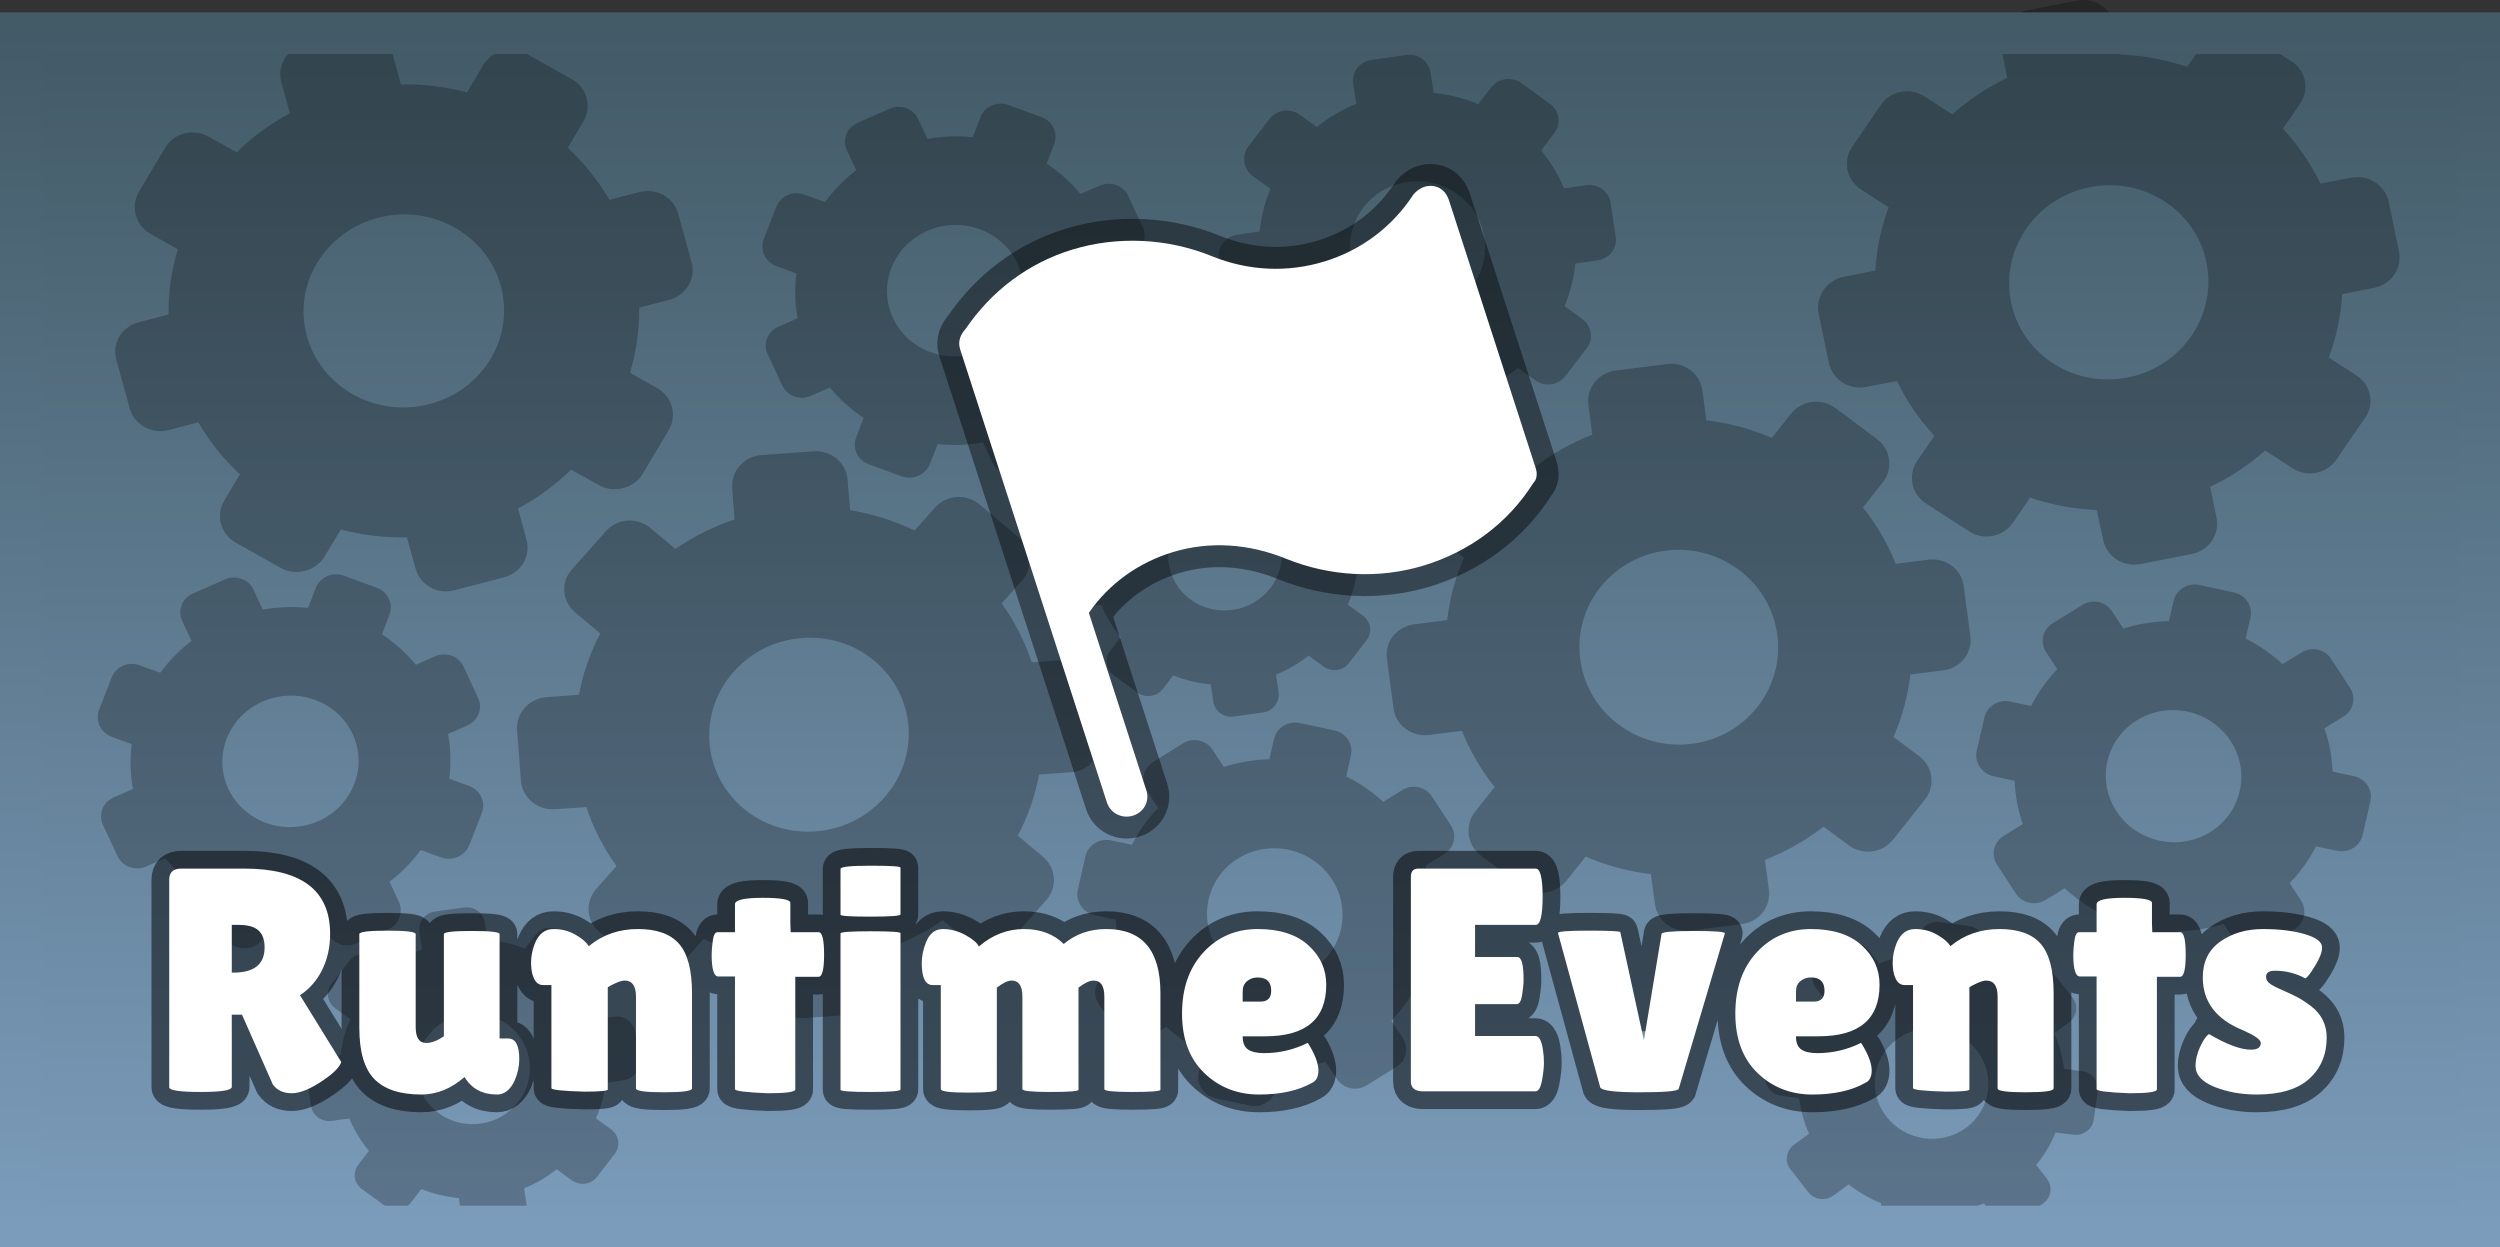 <svg version="1.1" xmlns="http://www.w3.org/2000/svg" xmlns:xlink="http://www.w3.org/1999/xlink" width="599.185" height="298.972" viewBox="0,0,599.185,298.972"><rect x="0" y="0" width="599.185" height="298.972" fill="#333333" stroke="none"/><defs><linearGradient x1="320.167" y1="40.078" x2="320.167" y2="324.696" gradientUnits="userSpaceOnUse" id="color-1"><stop offset="0" stop-color="#435b67"/><stop offset="1" stop-color="#7b9cbb"/></linearGradient><linearGradient x1="319.657" y1="36.883" x2="319.657" y2="322.892" gradientUnits="userSpaceOnUse" id="color-2"><stop offset="0" stop-color="#435b67"/><stop offset="1" stop-color="#7b9cbb"/></linearGradient></defs><g transform="translate(-20.065,-28.921)"><g stroke-miterlimit="10"><path d="M26.82,324.696v-284.618h586.694v284.618z" fill="url(#color-1)" stroke="none" stroke-width="1" stroke-linecap="butt" stroke-linejoin="miter"/><path d="M180.405,100.801l-7.139,1.857c0.058,5.284 -0.693,10.546 -2.227,15.616l6.511,3.657c1.749,0.977 3.023,2.592 3.539,4.487c0.525,1.89 0.253,3.905 -0.756,5.6l-6.265,10.519c-2.029,3.419 -6.878,4.675 -10.383,2.704l-6.772,-3.77c-3.747,3.692 -8.027,6.834 -12.707,9.328l2.048,7.417c1.084,3.932 -1.261,8.008 -5.311,9.061l-12.092,3.146c-4.052,1.053 -8.131,-1.354 -9.215,-5.285l-2.046,-7.413c-5.347,0.116 -10.683,-0.527 -15.839,-1.907l-3.922,6.552c-2.027,3.417 -6.878,4.675 -10.401,2.708l-10.835,-6.071c-1.743,-0.983 -3.017,-2.593 -3.545,-4.481c-0.529,-1.89 -0.256,-3.907 0.758,-5.6l3.751,-6.34c-3.938,-3.646 -7.297,-7.838 -9.967,-12.441l-7.141,1.857c-1.939,0.51 -4.007,0.251 -5.748,-0.722c-1.741,-0.972 -3.013,-2.577 -3.533,-4.461l-3.237,-11.73c-1.086,-3.935 1.332,-7.879 5.387,-8.933l7.141,-1.857c-0.063,-5.291 0.682,-10.562 2.209,-15.641l-6.514,-3.678c-1.752,-0.978 -3.028,-2.595 -3.543,-4.492c-0.53,-1.893 -0.258,-3.913 0.756,-5.61l6.263,-10.525c1.005,-1.696 2.667,-2.932 4.615,-3.434c1.947,-0.51 4.022,-0.246 5.768,0.734l6.795,3.768c3.758,-3.695 8.047,-6.842 12.734,-9.343l-2.043,-7.404c-1.086,-3.934 1.226,-7.932 5.277,-8.986l12.092,-3.146c1.938,-0.507 4.004,-0.242 5.741,0.736c1.736,0.978 2.999,2.588 3.508,4.473l2.043,7.41c5.515,-0.118 10.743,0.572 15.814,1.912l3.9,-6.538c1.004,-1.702 2.669,-2.942 4.623,-3.442c1.964,-0.511 4.016,-0.248 5.772,0.732l10.841,6.071c1.747,0.977 3.021,2.589 3.541,4.481c0.524,1.907 0.251,3.894 -0.76,5.6l-3.735,6.368c3.937,3.658 7.297,7.86 9.971,12.47l7.141,-1.855c4.052,-1.054 8.235,1.171 9.321,5.106l3.237,11.73c1.086,3.924 -1.369,7.951 -5.42,9.005M110.684,81.12c-12.823,3.335 -20.46,16.041 -17.059,28.368c3.404,12.337 16.558,19.62 29.381,16.283c12.829,-3.337 20.476,-16.028 17.073,-28.365c-3.405,-12.331 -16.566,-19.624 -29.392,-16.287" fill-opacity="0.251" fill="#000000" stroke="none" stroke-width="1" stroke-linecap="butt" stroke-linejoin="miter"/><path d="M132.042,202.817l-4.58,2.012c0.648,3.596 0.727,7.198 0.279,10.72l4.784,1.76c1.292,0.473 2.317,1.409 2.887,2.631c0.568,1.22 0.613,2.591 0.128,3.84l-3.009,7.734c-0.974,2.511 -4.085,3.874 -6.664,2.925l-4.975,-1.804c-2.094,2.88 -4.611,5.447 -7.469,7.621l2.217,4.759c1.174,2.523 0.065,5.51 -2.534,6.651l-7.76,3.405c-2.6,1.142 -5.611,-0.034 -6.787,-2.559l-2.215,-4.757c-3.576,0.649 -7.231,0.79 -10.849,0.418l-1.887,4.816c-0.972,2.511 -4.085,3.876 -6.673,2.933l-7.964,-2.917c-1.281,-0.473 -2.319,-1.417 -2.887,-2.627c-0.573,-1.211 -0.619,-2.594 -0.13,-3.838l1.797,-4.658c-3.058,-2.024 -5.789,-4.479 -8.103,-7.284l-4.584,2.012c-1.243,0.549 -2.66,0.596 -3.939,0.13c-1.279,-0.466 -2.314,-1.406 -2.878,-2.614l-3.506,-7.528c-1.178,-2.525 0,-5.43 2.6,-6.572l4.582,-2.012c-0.643,-3.545 -0.742,-7.162 -0.293,-10.735l-4.792,-1.773c-1.286,-0.469 -2.326,-1.418 -2.887,-2.635c-0.571,-1.213 -0.618,-2.598 -0.132,-3.846l3.009,-7.736c0.482,-1.247 1.457,-2.255 2.708,-2.801c1.249,-0.552 2.673,-0.596 3.955,-0.124l4.988,1.802c2.103,-2.882 4.625,-5.454 7.487,-7.635l-2.213,-4.752c-1.174,-2.525 -0.079,-5.457 2.522,-6.597l7.76,-3.407c1.243,-0.548 2.66,-0.591 3.937,-0.121c1.276,0.47 2.307,1.416 2.863,2.626l2.215,4.755c3.571,-0.648 7.219,-0.786 10.831,-0.41l1.876,-4.805c0.477,-1.252 1.454,-2.264 2.71,-2.807c1.25,-0.553 2.675,-0.599 3.959,-0.126l7.966,2.913c1.285,0.467 2.324,1.413 2.887,2.627c0.57,1.222 0.611,2.587 0.126,3.842l-1.785,4.671c3.059,2.035 5.792,4.497 8.111,7.307l4.582,-2.012c2.6,-1.142 5.662,-0.095 6.837,2.429l3.506,7.528c1.176,2.517 -0.014,5.484 -2.614,6.624M83.006,197.074c-8.229,3.611 -11.911,12.958 -8.229,20.869c3.688,7.917 13.345,11.397 21.574,7.783c8.231,-3.613 11.921,-12.952 8.237,-20.869c-3.688,-7.911 -13.351,-11.397 -21.582,-7.783M160.979,262.16l-2.526,3.274c1.942,2.349 3.515,4.964 4.668,7.76l4.246,-0.585c1.139,-0.159 2.296,0.129 3.215,0.801c0.921,0.667 1.53,1.664 1.693,2.769l1.011,6.859c0.33,2.225 -1.387,4.448 -3.673,4.763l-4.405,0.627c-0.341,2.936 -1.119,5.808 -2.31,8.527l3.608,2.624c1.915,1.392 2.343,4.021 0.909,5.878l-4.279,5.547c-1.434,1.857 -4.134,2.174 -6.049,0.784l-3.606,-2.624c-2.356,1.881 -4.981,3.418 -7.793,4.565l0.621,4.279c0.332,2.225 -1.387,4.448 -3.678,4.771l-7.062,0.986c-1.138,0.156 -2.293,-0.13 -3.215,-0.797c-0.921,-0.667 -1.53,-1.664 -1.693,-2.769l-0.619,-4.124c-3.088,-0.288 -6.115,-1.019 -8.983,-2.168l-2.528,3.276c-0.683,0.892 -1.705,1.484 -2.838,1.644c-1.134,0.16 -2.286,-0.125 -3.203,-0.792l-5.707,-4.151c-1.915,-1.392 -2.262,-3.987 -0.827,-5.846l2.526,-3.276c-1.948,-2.35 -3.527,-4.968 -4.684,-7.768l-4.256,0.58c-1.14,0.16 -2.299,-0.128 -3.219,-0.801c-0.924,-0.668 -1.534,-1.666 -1.697,-2.772l-1.013,-6.86c-0.164,-1.105 0.132,-2.227 0.823,-3.119c0.688,-0.894 1.714,-1.486 2.852,-1.644l4.413,-0.635c0.341,-2.942 1.122,-5.82 2.317,-8.544l-3.602,-2.62c-1.913,-1.392 -2.329,-3.976 -0.896,-5.835l4.279,-5.547c0.686,-0.889 1.708,-1.476 2.841,-1.631c1.133,-0.155 2.282,0.134 3.195,0.803l3.604,2.622c2.353,-1.876 4.975,-3.41 7.783,-4.553l-0.625,-4.263c-0.166,-1.107 0.131,-2.232 0.823,-3.125c0.693,-0.9 1.709,-1.485 2.854,-1.646l7.062,-0.988c1.138,-0.16 2.294,0.127 3.213,0.797c0.922,0.668 1.531,1.665 1.693,2.77l0.634,4.132c3.05,0.286 6.086,1.012 8.997,2.179l2.528,-3.276c1.434,-1.857 4.114,-2.292 6.029,-0.898l5.709,4.151c1.911,1.386 2.272,4.033 0.839,5.89M122.584,277.187c-4.537,5.882 -3.349,14.19 2.651,18.552c6.002,4.366 14.541,3.131 19.08,-2.751c4.539,-5.882 3.358,-14.19 -2.643,-18.554c-6.002,-4.364 -14.547,-3.129 -19.086,2.753M264.974,168.109l-4.827,5.432c3.108,4.338 5.536,9.099 7.204,14.129l7.502,-0.53c2.012,-0.148 4.002,0.491 5.527,1.775c1.529,1.277 2.471,3.092 2.618,5.045l0.915,12.117c0.302,3.935 -2.977,7.623 -7.019,7.905l-7.783,0.582c-0.959,5.098 -2.678,10.033 -5.102,14.649l5.99,5.015c3.174,2.66 3.596,7.309 0.858,10.392l-8.176,9.204c-2.74,3.083 -7.506,3.323 -10.682,0.664l-5.986,-5.015c-4.354,3.016 -9.137,5.399 -14.199,7.074l0.552,7.56c0.304,3.932 -2.979,7.621 -7.031,7.917l-12.477,0.896c-2.01,0.139 -3.996,-0.497 -5.527,-1.769c-1.532,-1.273 -2.475,-3.089 -2.618,-5.041l-0.57,-7.291c-5.369,-0.864 -10.576,-2.497 -15.45,-4.845l-4.829,5.434c-1.307,1.481 -3.167,2.396 -5.17,2.543c-2.003,0.147 -3.984,-0.485 -5.506,-1.758l-9.472,-7.932c-3.178,-2.662 -3.46,-7.242 -0.721,-10.329l4.829,-5.434c-3.117,-4.341 -5.555,-9.106 -7.233,-14.14l-7.518,0.515c-2.015,0.149 -4.007,-0.491 -5.532,-1.777c-1.533,-1.278 -2.478,-3.096 -2.624,-5.053l-0.919,-12.121c-0.151,-1.952 0.506,-3.881 1.826,-5.36c1.314,-1.485 3.184,-2.4 5.195,-2.544l7.801,-0.595c0.967,-5.107 2.691,-10.051 5.118,-14.678l-5.978,-5.007c-3.178,-2.66 -3.582,-7.228 -0.845,-10.312l8.178,-9.204c1.309,-1.477 3.171,-2.386 5.173,-2.526c2.002,-0.14 3.979,0.502 5.491,1.782l5.98,5.011c4.35,-3.008 9.128,-5.384 14.184,-7.055l-0.562,-7.533c-0.157,-1.956 0.501,-3.891 1.826,-5.371c1.314,-1.486 3.185,-2.402 5.197,-2.545l12.483,-0.9c2.01,-0.146 3.997,0.49 5.523,1.769c1.53,1.277 2.472,3.094 2.618,5.047l0.597,7.303c5.375,0.875 10.588,2.516 15.47,4.87l4.829,-5.436c2.74,-3.083 7.487,-3.527 10.664,-0.866l9.472,7.932c3.172,2.65 3.476,7.322 0.736,10.405M195.926,189.903c-8.671,9.762 -7.626,24.439 2.329,32.775c9.961,8.34 25.056,7.181 33.727,-2.58c8.673,-9.762 7.644,-24.435 -2.317,-32.777c-9.957,-8.334 -25.066,-7.179 -33.739,2.584" fill-opacity="0.251" fill="#000000" stroke="none" stroke-width="1" stroke-linecap="butt" stroke-linejoin="miter"/><path d="M291.35,90.007l-4.58,2.01c0.648,3.598 0.727,7.198 0.279,10.72l4.784,1.76c1.292,0.473 2.317,1.411 2.887,2.631c0.568,1.22 0.613,2.593 0.128,3.842l-3.009,7.732c-0.974,2.511 -4.085,3.874 -6.664,2.927l-4.975,-1.806c-2.094,2.88 -4.611,5.447 -7.469,7.621l2.217,4.759c1.174,2.525 0.065,5.51 -2.534,6.653l-7.76,3.405c-2.6,1.14 -5.611,-0.036 -6.787,-2.561l-2.215,-4.757c-3.576,0.649 -7.231,0.79 -10.849,0.418l-1.887,4.818c-0.972,2.509 -4.085,3.874 -6.673,2.931l-7.964,-2.915c-1.282,-0.473 -2.319,-1.418 -2.887,-2.629c-0.573,-1.211 -0.619,-2.594 -0.13,-3.838l1.797,-4.656c-3.058,-2.024 -5.789,-4.479 -8.103,-7.284l-4.584,2.01c-1.243,0.549 -2.66,0.596 -3.939,0.13c-1.279,-0.466 -2.314,-1.406 -2.878,-2.614l-3.506,-7.526c-1.178,-2.526 0,-5.432 2.6,-6.574l4.582,-2.012c-0.643,-3.545 -0.742,-7.162 -0.293,-10.735l-4.792,-1.773c-1.286,-0.469 -2.325,-1.417 -2.887,-2.633c-0.572,-1.214 -0.619,-2.6 -0.132,-3.848l3.009,-7.736c0.483,-1.246 1.457,-2.254 2.708,-2.799c1.248,-0.552 2.672,-0.598 3.955,-0.126l4.988,1.802c2.103,-2.882 4.625,-5.454 7.487,-7.635l-2.213,-4.752c-1.174,-2.525 -0.079,-5.457 2.522,-6.597l7.76,-3.405c1.243,-0.548 2.66,-0.591 3.937,-0.121c1.276,0.47 2.307,1.416 2.863,2.626l2.215,4.753c3.571,-0.648 7.219,-0.786 10.831,-0.41l1.876,-4.805c0.477,-1.252 1.454,-2.264 2.71,-2.807c1.25,-0.553 2.675,-0.599 3.959,-0.126l7.966,2.913c1.285,0.468 2.324,1.414 2.887,2.629c0.57,1.22 0.611,2.586 0.126,3.84l-1.785,4.673c3.059,2.034 5.792,4.496 8.111,7.305l4.582,-2.012c2.6,-1.14 5.662,-0.095 6.837,2.429l3.506,7.528c1.176,2.517 -0.016,5.484 -2.614,6.626M242.314,84.262c-8.229,3.611 -11.911,12.96 -8.229,20.869c3.688,7.917 13.345,11.397 21.574,7.785c8.231,-3.613 11.921,-12.952 8.237,-20.869c-3.688,-7.913 -13.351,-11.398 -21.582,-7.785M341.183,139.045l-2.528,3.276c1.942,2.349 3.515,4.964 4.668,7.76l4.246,-0.585c1.139,-0.159 2.296,0.129 3.215,0.801c0.921,0.667 1.53,1.664 1.693,2.769l1.011,6.859c0.33,2.225 -1.387,4.448 -3.673,4.763l-4.405,0.627c-0.341,2.936 -1.119,5.808 -2.31,8.527l3.608,2.624c1.915,1.392 2.343,4.021 0.909,5.878l-4.279,5.547c-1.434,1.857 -4.134,2.174 -6.049,0.782l-3.606,-2.622c-2.356,1.881 -4.981,3.418 -7.793,4.565l0.621,4.279c0.332,2.223 -1.387,4.448 -3.678,4.771l-7.062,0.986c-1.138,0.156 -2.293,-0.13 -3.215,-0.797c-0.92,-0.668 -1.529,-1.664 -1.691,-2.769l-0.621,-4.124c-3.088,-0.288 -6.115,-1.019 -8.983,-2.168l-2.528,3.276c-0.683,0.892 -1.705,1.484 -2.838,1.644c-1.134,0.16 -2.286,-0.125 -3.203,-0.792l-5.707,-4.151c-1.915,-1.392 -2.262,-3.987 -0.827,-5.848l2.526,-3.274c-1.948,-2.35 -3.527,-4.968 -4.684,-7.768l-4.256,0.58c-1.14,0.16 -2.299,-0.128 -3.219,-0.801c-0.924,-0.668 -1.534,-1.666 -1.697,-2.772l-1.013,-6.86c-0.164,-1.105 0.133,-2.228 0.825,-3.119c0.687,-0.894 1.713,-1.485 2.85,-1.644l4.413,-0.635c0.341,-2.942 1.122,-5.82 2.317,-8.544l-3.602,-2.622c-1.913,-1.392 -2.329,-3.976 -0.896,-5.833l4.279,-5.547c0.686,-0.889 1.708,-1.476 2.841,-1.631c1.133,-0.155 2.282,0.134 3.195,0.803l3.604,2.62c2.354,-1.875 4.975,-3.408 7.783,-4.551l-0.625,-4.263c-0.166,-1.107 0.13,-2.233 0.823,-3.127c0.688,-0.895 1.715,-1.486 2.854,-1.644l7.062,-0.988c1.138,-0.16 2.294,0.127 3.213,0.797c0.927,0.673 1.526,1.659 1.693,2.77l0.634,4.132c3.05,0.286 6.088,1.012 8.997,2.179l2.528,-3.276c1.434,-1.857 4.116,-2.292 6.029,-0.898l5.709,4.151c1.911,1.386 2.272,4.031 0.839,5.89M302.786,154.075c-4.537,5.882 -3.35,14.19 2.647,18.552c6.004,4.366 14.543,3.131 19.082,-2.751c4.539,-5.882 3.358,-14.19 -2.643,-18.554c-6.002,-4.364 -14.547,-3.129 -19.086,2.753M479.587,139.353l4.093,-5.974c-3.639,-3.928 -6.657,-8.359 -8.956,-13.147l-7.379,1.43c-1.978,0.389 -4.033,-0.006 -5.709,-1.096c-1.681,-1.082 -2.848,-2.769 -3.244,-4.689l-2.461,-11.913c-0.801,-3.867 1.98,-7.922 5.951,-8.691l7.652,-1.516c0.299,-5.174 1.372,-10.279 3.186,-15.153l-6.583,-4.252c-3.492,-2.256 -4.507,-6.818 -2.184,-10.209l6.933,-10.119c2.325,-3.39 7.023,-4.202 10.515,-1.947l6.579,4.252c3.934,-3.518 8.377,-6.46 13.186,-8.733l-1.516,-7.434c-0.805,-3.863 1.98,-7.921 5.963,-8.704l12.265,-2.397c1.977,-0.38 4.029,0.012 5.711,1.091c1.683,1.079 2.85,2.766 3.242,4.687l1.5,7.164c5.367,0.21 10.733,1.173 15.951,2.944l4.095,-5.976c1.107,-1.627 2.836,-2.759 4.804,-3.146c1.968,-0.388 4.014,0.001 5.687,1.079l10.415,6.727c3.496,2.258 4.362,6.769 2.039,10.161l-4.097,5.976c3.649,3.93 6.678,8.364 8.989,13.156l7.394,-1.419c1.979,-0.39 4.037,0.004 5.715,1.096c1.685,1.082 2.856,2.773 3.252,4.696l2.465,11.917c0.4,1.918 -0.006,3.912 -1.127,5.539c-1.114,1.631 -2.851,2.765 -4.827,3.15l-7.663,1.531c-0.306,5.185 -1.385,10.299 -3.201,15.183l6.575,4.246c3.492,2.256 4.478,6.74 2.156,10.13l-6.935,10.119c-1.11,1.624 -2.841,2.751 -4.81,3.131c-1.969,0.38 -4.013,-0.018 -5.678,-1.106l-6.575,-4.248c-3.931,3.509 -8.368,6.443 -13.17,8.71l1.524,7.408c0.405,1.921 -0.001,3.92 -1.127,5.549c-1.114,1.634 -2.853,2.769 -4.831,3.154l-12.267,2.402c-1.976,0.387 -4.03,-0.006 -5.707,-1.093c-1.681,-1.082 -2.849,-2.77 -3.244,-4.691l-1.528,-7.175c-5.446,-0.219 -10.829,-1.218 -15.975,-2.963l-4.095,5.976c-2.323,3.39 -6.976,4.405 -10.472,2.147l-10.413,-6.727c-3.486,-2.248 -4.386,-6.845 -2.062,-10.235M545.308,109.393c7.353,-10.731 4.437,-25.169 -6.509,-32.239c-10.951,-7.074 -25.781,-4.099 -33.136,6.632c-7.355,10.735 -4.454,25.169 6.497,32.243c10.949,7.068 25.791,4.098 33.148,-6.635M356.608,130.129l-0.727,-4.83c-3.681,-0.38 -7.284,-1.289 -10.69,-2.698l-3.062,3.981c-0.825,1.073 -2.035,1.773 -3.402,1.964c-1.357,0.194 -2.737,-0.143 -3.838,-0.938l-6.825,-4.942c-2.219,-1.602 -2.71,-4.881 -1.061,-7.024l3.162,-4.143c-2.274,-2.749 -4.121,-5.806 -5.485,-9.074l-5.322,0.755c-2.824,0.4 -5.474,-1.461 -5.886,-4.201l-1.231,-8.18c-0.412,-2.742 1.585,-5.224 4.407,-5.625l5.322,-0.757c0.354,-3.623 1.245,-7.017 2.581,-10.239l-4.25,-3.089c-2.217,-1.602 -2.708,-4.883 -1.061,-7.038l5.085,-6.628c0.822,-1.066 2.043,-1.774 3.4,-1.97c1.357,-0.2 2.739,0.139 3.836,0.94l4.114,2.963c2.848,-2.296 6.033,-4.167 9.449,-5.552l-0.727,-4.832c-0.201,-1.312 0.144,-2.647 0.958,-3.712c0.814,-1.065 2.031,-1.772 3.382,-1.965l8.419,-1.196c2.826,-0.4 5.377,1.499 5.79,4.242l0.727,4.83c3.739,0.385 7.347,1.304 10.709,2.688l3.078,-3.981c0.819,-1.071 2.045,-1.78 3.405,-1.968c1.359,-0.198 2.743,0.141 3.843,0.94l6.829,4.94c1.108,0.803 1.826,1.975 2.025,3.299c0.202,1.318 -0.146,2.66 -0.968,3.728l-3.16,4.157c2.229,2.717 4.081,5.72 5.493,9.095l5.314,-0.753c2.822,-0.4 5.422,1.432 5.835,4.174l1.231,8.18c0.199,1.311 -0.149,2.645 -0.967,3.707c-0.818,1.061 -2.038,1.762 -3.389,1.947l-5.318,0.753c-0.344,3.511 -1.214,6.954 -2.583,10.22l4.24,3.077c1.11,0.801 1.828,1.975 2.029,3.304c0.203,1.318 -0.145,2.66 -0.966,3.728l-5.085,6.632c-0.817,1.069 -2.04,1.778 -3.398,1.968c-1.357,0.195 -2.739,-0.144 -3.838,-0.942l-4.134,-2.955c-2.858,2.293 -6.049,4.164 -9.47,5.552l0.727,4.832c0.412,2.742 -1.467,5.308 -4.291,5.709l-8.421,1.196c-2.816,0.4 -5.424,-1.529 -5.837,-4.269M375.827,85.955c-1.306,-8.676 -9.543,-14.691 -18.39,-13.437c-8.855,1.255 -14.965,9.307 -13.659,17.982c1.306,8.678 9.533,14.701 18.387,13.444c8.852,-1.257 14.969,-9.311 13.663,-17.99M498.113,320.611l-2.545,-3.261c-2.861,1.164 -5.885,1.911 -8.971,2.216l-0.591,4.124c-0.157,1.106 -0.761,2.106 -1.679,2.778c-0.915,0.676 -2.07,0.969 -3.209,0.816l-7.068,-0.95c-2.296,-0.305 -4.022,-2.521 -3.702,-4.742l0.595,-4.283c-2.813,-1.128 -5.442,-2.647 -7.805,-4.509l-3.594,2.645c-1.905,1.401 -4.627,1.075 -6.071,-0.776l-4.311,-5.522c-1.444,-1.85 -1.013,-4.46 0.894,-5.861l3.594,-2.643c-1.212,-2.717 -2.011,-5.591 -2.37,-8.531l-4.407,-0.601c-2.294,-0.305 -4.02,-2.523 -3.708,-4.75l0.974,-6.862c0.159,-1.105 0.761,-2.104 1.675,-2.78c0.915,-0.675 2.069,-0.969 3.207,-0.816l4.254,0.561c1.138,-2.803 2.697,-5.426 4.627,-7.785l-2.545,-3.261c-0.695,-0.884 -0.999,-2 -0.845,-3.102c0.154,-1.102 0.754,-2.099 1.667,-2.77l5.684,-4.181c1.907,-1.403 4.572,-1.011 6.018,0.841l2.545,3.262c2.864,-1.17 5.89,-1.921 8.981,-2.229l0.601,-4.13c0.157,-1.115 0.758,-2.103 1.681,-2.784c0.916,-0.678 2.074,-0.972 3.215,-0.818l7.07,0.948c1.147,0.156 2.16,0.734 2.86,1.628c0.697,0.888 1,2.01 0.843,3.116l-0.589,4.294c2.818,1.131 5.452,2.654 7.818,4.521l3.588,-2.639c0.902,-0.679 2.047,-0.979 3.178,-0.834c1.132,0.145 2.156,0.725 2.845,1.608l4.309,5.522c1.444,1.85 1.061,4.46 -0.845,5.861l-3.59,2.641c1.207,2.713 2.002,5.582 2.359,8.517l4.395,0.595c1.141,0.151 2.172,0.738 2.865,1.63c0.699,0.896 0.998,2.006 0.843,3.116l-0.972,6.864c-0.156,1.105 -0.758,2.105 -1.675,2.778c-0.915,0.676 -2.07,0.969 -3.209,0.816l-4.268,-0.547c-1.141,2.806 -2.704,5.432 -4.639,7.793l2.545,3.261c1.444,1.851 1.133,4.475 -0.776,5.878l-5.684,4.18c-1.901,1.401 -4.619,1.009 -6.063,-0.843M493.831,280.636c-4.572,-5.857 -13.125,-7.042 -19.099,-2.648c-5.978,4.399 -7.111,12.708 -2.541,18.566c4.57,5.857 13.119,7.051 19.099,2.654c5.974,-4.397 7.111,-12.712 2.539,-18.572" fill-opacity="0.251" fill="#000000" stroke="none" stroke-width="1" stroke-linecap="butt" stroke-linejoin="miter"/><path d="M416.695,245.549l-0.949,-7.116c-5.401,-0.645 -10.673,-2.065 -15.645,-4.214l-4.6,5.777c-1.23,1.554 -3.049,2.566 -5.051,2.811c-1.999,0.255 -4.02,-0.274 -5.617,-1.47l-9.908,-7.425c-3.221,-2.406 -3.859,-7.24 -1.383,-10.35l4.749,-6.018c-3.271,-4.095 -5.911,-8.63 -7.836,-13.463l-7.844,0.986c-4.158,0.522 -8.007,-2.275 -8.545,-6.313l-1.607,-12.052c-0.538,-4.038 2.459,-7.646 6.619,-8.167l7.838,-0.986c0.591,-5.16 1.955,-10.209 4.048,-14.987l-6.167,-4.645c-3.221,-2.402 -3.861,-7.24 -1.385,-10.367l7.636,-9.621c1.235,-1.547 3.049,-2.559 5.047,-2.816c1.998,-0.258 4.02,0.271 5.613,1.47l5.974,4.452c4.245,-3.306 8.972,-5.981 14.027,-7.94l-0.949,-7.118c-0.264,-1.933 0.275,-3.889 1.498,-5.436c1.223,-1.547 3.03,-2.557 5.022,-2.809l12.406,-1.558c4.164,-0.522 7.866,2.328 8.406,6.368l0.947,7.12c5.41,0.642 10.692,2.058 15.674,4.202l4.621,-5.781c1.23,-1.556 3.051,-2.57 5.055,-2.814c2.003,-0.257 4.028,0.273 5.627,1.472l9.914,7.423c1.599,1.193 2.641,2.956 2.895,4.898c0.262,1.941 -0.284,3.904 -1.516,5.453l-4.747,6.037c3.273,4.107 5.916,8.653 7.846,13.496l7.83,-0.984c4.16,-0.522 7.936,2.233 8.474,6.273l1.607,12.051c0.26,1.932 -0.285,3.886 -1.514,5.427c-1.229,1.541 -3.04,2.542 -5.032,2.782l-7.834,0.984c-0.595,5.152 -1.959,10.192 -4.05,14.962l6.155,4.622c1.604,1.192 2.649,2.958 2.901,4.904c0.264,1.942 -0.28,3.906 -1.512,5.457l-7.638,9.629c-1.229,1.55 -3.044,2.562 -5.043,2.811c-2,0.254 -4.021,-0.277 -5.617,-1.474l-6.004,-4.441c-4.257,3.304 -8.994,5.979 -14.056,7.94l0.947,7.12c0.538,4.037 -2.288,7.768 -6.45,8.29l-12.406,1.558c-4.15,0.524 -7.934,-2.372 -8.472,-6.41M446.041,181.073c-1.705,-12.783 -13.661,-21.821 -26.698,-20.183c-13.047,1.64 -22.228,13.33 -20.523,26.113c1.703,12.787 13.646,21.832 26.692,20.192c13.041,-1.64 22.232,-13.338 20.529,-26.122M555.702,254.459l-2.691,-4.119c-3.521,1.111 -7.194,1.708 -10.896,1.769l-1.123,4.847c-0.297,1.3 -1.118,2.432 -2.278,3.142c-1.167,0.717 -2.557,0.953 -3.9,0.662l-8.308,-1.809c-2.696,-0.585 -4.523,-3.384 -3.918,-5.995l1.145,-5.034c-3.23,-1.61 -6.201,-3.67 -8.818,-6.113l-4.545,2.799c-2.41,1.483 -5.611,0.833 -7.139,-1.506l-4.56,-6.981c-1.528,-2.34 -0.75,-5.398 1.66,-6.883l4.541,-2.795c-1.163,-3.347 -1.818,-6.841 -1.944,-10.371l-5.179,-1.14c-2.696,-0.582 -4.525,-3.384 -3.926,-6.004l1.858,-8.064c0.303,-1.299 1.121,-2.43 2.278,-3.146c1.154,-0.719 2.558,-0.956 3.895,-0.66l5.002,1.075c1.636,-3.224 3.758,-6.193 6.294,-8.811l-2.695,-4.122c-0.735,-1.118 -0.981,-2.474 -0.685,-3.769c0.296,-1.295 1.111,-2.422 2.264,-3.133l7.184,-4.426c2.412,-1.485 5.538,-0.763 7.068,1.579l2.695,4.122c3.524,-1.115 7.2,-1.716 10.906,-1.785l1.137,-4.855c0.297,-1.302 1.119,-2.435 2.282,-3.146c1.158,-0.718 2.564,-0.957 3.904,-0.664l8.311,1.806c1.339,0.289 2.503,1.085 3.235,2.212c0.738,1.131 0.982,2.477 0.681,3.785l-1.139,5.047c3.235,1.618 6.212,3.682 8.838,6.128l4.535,-2.793c2.41,-1.483 5.554,-0.839 7.082,1.501l4.56,6.981c0.733,1.118 0.975,2.474 0.675,3.767c-0.301,1.293 -1.12,2.416 -2.277,3.12l-4.537,2.795c1.198,3.451 1.801,6.883 1.934,10.354l5.165,1.131c1.343,0.284 2.511,1.081 3.241,2.212c0.74,1.135 0.982,2.481 0.683,3.787l-1.856,8.067c-0.297,1.3 -1.116,2.431 -2.276,3.142c-1.167,0.719 -2.553,0.951 -3.898,0.662l-5.018,-1.062c-1.646,3.225 -3.773,6.198 -6.312,8.821l2.695,4.122c1.528,2.34 0.89,5.428 -1.52,6.914l-7.186,4.424c-2.402,1.483 -5.595,0.755 -7.123,-1.584M554.688,206.522c-4.835,-7.406 -14.887,-9.637 -22.436,-4.986c-7.557,4.652 -9.753,14.424 -4.916,21.828c4.837,7.404 14.881,9.646 22.438,4.992c7.551,-4.652 9.753,-14.428 4.914,-21.834M340.468,287.51l-2.71,-4.109c-3.574,1.144 -7.233,1.737 -10.886,1.817l-1.1,4.851c-0.292,1.303 -1.108,2.438 -2.266,3.154c-1.163,0.723 -2.553,0.963 -3.896,0.679l-8.315,-1.773c-2.7,-0.572 -4.541,-3.365 -3.948,-5.978l1.123,-5.039c-3.239,-1.595 -6.22,-3.641 -8.85,-6.073l-4.529,2.818c-2.402,1.493 -5.607,0.858 -7.147,-1.474l-4.592,-6.96c-1.54,-2.334 -0.776,-5.396 1.626,-6.891l4.529,-2.816c-1.178,-3.342 -1.85,-6.832 -1.993,-10.361l-5.185,-1.117c-2.698,-0.572 -4.539,-3.365 -3.951,-5.987l1.821,-8.073c0.296,-1.299 1.109,-2.432 2.261,-3.154c1.151,-0.725 2.555,-0.97 3.895,-0.679l5.006,1.054c1.621,-3.231 3.729,-6.211 6.253,-8.84l-2.714,-4.111c-0.74,-1.115 -0.993,-2.47 -0.702,-3.767c0.29,-1.296 1.1,-2.427 2.25,-3.143l7.164,-4.456c2.404,-1.495 5.534,-0.786 7.074,1.548l2.712,4.111c3.57,-1.144 7.247,-1.75 10.9,-1.834l1.114,-4.858c0.292,-1.304 1.109,-2.44 2.268,-3.156c1.163,-0.725 2.553,-0.969 3.9,-0.681l8.319,1.769c1.349,0.29 2.5,1.068 3.244,2.197c0.746,1.129 0.994,2.473 0.701,3.783l-1.116,5.053c3.182,1.583 6.147,3.579 8.863,6.088l4.523,-2.812c2.402,-1.495 5.55,-0.864 7.09,1.468l4.592,6.96c0.739,1.115 0.988,2.471 0.693,3.766c-0.295,1.295 -1.11,2.422 -2.264,3.131l-4.523,2.814c1.176,3.337 1.845,6.822 1.984,10.346l5.169,1.106c1.353,0.286 2.504,1.068 3.252,2.2c0.746,1.129 0.994,2.475 0.699,3.783l-1.817,8.075c-0.291,1.301 -1.105,2.436 -2.261,3.152c-1.154,0.722 -2.556,0.966 -3.896,0.679l-5.022,-1.039c-1.632,3.232 -3.745,6.214 -6.273,8.847l2.714,4.111c1.538,2.332 0.915,5.425 -1.489,6.92l-7.164,4.456c-2.396,1.493 -5.591,0.778 -7.129,-1.554M339.235,239.575c-4.871,-7.385 -14.93,-9.572 -22.46,-4.889c-7.536,4.687 -9.686,14.466 -4.814,21.851c4.871,7.383 14.926,9.579 22.46,4.893c7.53,-4.685 9.686,-14.472 4.814,-21.857" fill-opacity="0.251" fill="#000000" stroke="none" stroke-width="1" stroke-linecap="butt" stroke-linejoin="miter"/><path d="M75.618,289.413c0,0.817 -2.486,1.226 -7.459,1.226c-5.024,0 -7.536,-0.383 -7.536,-1.15v-49.724c0,-1.78 0.969,-2.669 2.907,-2.669h14.995c13.774,0 20.661,5.21 20.661,15.629c0,3.16 -0.626,6.025 -1.879,8.596c-1.254,2.561 -3.035,4.604 -5.342,6.128l9.892,16.013c-0.412,1.227 -1.771,2.627 -4.077,4.202c-3.14,2.186 -5.731,3.28 -7.773,3.28c-2.043,0 -3.564,-0.711 -4.564,-2.132l-7.379,-16.703h-2.447zM75.618,250.594v11.44h0.393c4.981,0 7.471,-2.008 7.471,-6.025c0,-1.83 -0.486,-3.189 -1.459,-4.075c-0.965,-0.894 -2.548,-1.34 -4.749,-1.34zM106.185,252.804c0,-0.553 2.249,-0.83 6.746,-0.831c4.508,0 6.762,0.277 6.762,0.831v22.271c0,2.545 0.837,3.817 2.512,3.817c1.262,0 2.678,-0.532 4.248,-1.596v-24.492c0,-0.503 2.223,-0.754 6.668,-0.753c4.456,0 6.683,0.251 6.683,0.753v25.016h2.05c1.781,0 2.671,1.655 2.671,4.965c0,1.678 -0.369,3.381 -1.106,5.11c-1.044,2.237 -2.455,3.356 -4.234,3.356c-3.515,0 -6.111,-1.4 -7.787,-4.201l-0.079,0.076c-3.191,2.749 -6.619,4.124 -10.285,4.124c-5.087,0 -8.835,-1.234 -11.246,-3.703c-2.403,-2.467 -3.604,-6.549 -3.604,-12.245zM165.732,290.027c0,0.356 -1.885,0.534 -5.656,0.534c-5.235,-0.153 -7.852,-0.433 -7.852,-0.841v-24.709h-2.052c-1.359,0 -2.249,-1.119 -2.671,-3.358c-0.103,-0.655 -0.155,-1.317 -0.157,-1.979c0,-1.575 0.316,-3.15 0.947,-4.725c0.947,-2.239 2.416,-3.358 4.407,-3.36c1.99,0 3.77,0.46 5.34,1.38c1.569,0.91 2.616,1.821 3.142,2.732c3.298,-2.742 7.222,-4.113 11.772,-4.113c4.56,0 7.862,1.196 9.904,3.588c2.043,2.383 3.064,6.295 3.064,11.736v22.883c0,0.613 -2.24,0.919 -6.721,0.919c-4.471,0 -6.707,-0.306 -6.707,-0.919v-22.042c0,-2.545 -0.917,-3.817 -2.75,-3.817c-0.526,0 -1.263,0.217 -2.209,0.652c-0.939,0.435 -1.54,0.754 -1.803,0.957zM210.675,290.027c0,0.613 -2.201,0.919 -6.603,0.919c-5.235,-0.205 -7.852,-0.537 -7.852,-0.997v-26.994h-4.012c-1.051,0 -1.577,-1.754 -1.577,-5.263c0,-0.919 0.092,-2.038 0.275,-3.356c0.183,-1.328 0.565,-1.993 1.145,-1.993h4.169v-6.704c0,-1.022 2.209,-1.533 6.628,-1.533c4.428,0 6.642,0.409 6.642,1.226v4.877l0.079,2.134h6.683c0.884,0 1.326,1.783 1.328,5.35c0,3.558 -0.443,5.337 -1.328,5.337h-5.578zM235.89,290.027c0,0.408 -2.399,0.612 -7.196,0.612c-4.787,0 -7.18,-0.179 -7.18,-0.536v-37.456c0,-0.348 2.394,-0.522 7.182,-0.522c4.796,0 7.194,0.149 7.194,0.446zM235.89,248.079c0,0.356 -2.399,0.535 -7.196,0.536c-4.787,0 -7.18,-0.153 -7.18,-0.46v-10.983c0,-0.508 2.394,-0.763 7.182,-0.765c4.796,0 7.194,0.153 7.194,0.458zM278.551,290.103c0,0.356 -2.24,0.535 -6.721,0.536c-4.48,0 -6.721,-0.23 -6.721,-0.69v-22.194c0,-2.545 -0.864,-3.817 -2.592,-3.817c-0.884,0 -2.062,0.562 -3.535,1.686v24.404c0,0.508 -2.241,0.763 -6.723,0.765c-4.471,0 -6.707,-0.281 -6.707,-0.843v-24.938h-1.96c-1.736,0 -2.604,-1.754 -2.604,-5.263c0,-1.572 0.316,-3.172 0.947,-4.799c0.842,-2.24 2.206,-3.36 4.091,-3.36c1.885,0 3.705,0.486 5.458,1.457c1.754,0.961 2.815,1.872 3.182,2.732c3.246,-2.793 6.846,-4.189 10.8,-4.189c3.954,0 7.137,1.192 9.549,3.577c2.824,-2.383 6.226,-3.576 10.207,-3.577c8.645,0 12.968,5.108 12.968,15.324v23.19c0,0.356 -2.24,0.535 -6.721,0.536c-4.48,0 -6.721,-0.23 -6.721,-0.69v-22.194c0,-2.544 -0.864,-3.816 -2.592,-3.817c-0.937,0 -2.139,0.562 -3.604,1.686zM334.565,288.429c-3.306,1.881 -7.549,2.822 -12.73,2.822c-5.184,0 -9.559,-1.715 -13.127,-5.144c-3.561,-3.44 -5.341,-8.194 -5.34,-14.264c0,-6.079 1.715,-10.974 5.144,-14.686c3.437,-3.712 7.773,-5.568 13.007,-5.568c5.235,0 9.277,1.298 12.127,3.895c2.858,2.588 4.287,5.738 4.287,9.45c0,8.241 -4.871,12.361 -14.612,12.361h-5.42c0,1.523 0.43,2.578 1.29,3.165c0.868,0.58 2.143,0.869 3.826,0.869c3.667,0 10.733,-2.134 11.155,-1.367c1.253,2.188 1.879,4.031 1.879,5.53c0,1.5 -0.496,2.479 -1.487,2.936zM324.741,266.389c0,-2.136 -1.074,-3.203 -3.223,-3.203c-0.991,0 -1.842,0.293 -2.553,0.879c-0.71,0.58 -1.064,1.427 -1.064,2.542v2.376h4.248c1.728,0 2.592,-0.864 2.592,-2.593zM383.74,258.293c0.991,0 1.487,1.783 1.487,5.35c0,1.065 -0.118,2.321 -0.354,3.768c-0.229,1.449 -0.659,2.173 -1.29,2.172h-9.983v7.635h14.455c0.893,0 1.498,1.12 1.815,3.36c0.157,0.961 0.236,1.991 0.236,3.089c0,1.089 -0.157,2.498 -0.471,4.227c-0.317,1.729 -0.843,2.593 -1.579,2.593h-26.859c-1.99,0 -2.985,-0.788 -2.985,-2.364v-49.047c0,-1.319 0.6,-1.979 1.801,-1.979h28.12c1.105,0 1.658,2.252 1.658,6.756c0,4.495 -0.553,6.742 -1.658,6.742h-14.533v7.699zM393.481,252.573c-0.157,-0.4 2.29,-0.601 7.341,-0.601c5.059,0 7.589,0.124 7.589,0.372l3.468,15.902c0.811,3.726 3.019,5.019 3.559,1.76l2.863,-17.281c0.157,-0.45 2.753,-0.675 7.787,-0.675c5.076,0 7.536,0.2 7.379,0.599l-11.077,37.299c-0.367,0.511 -3.483,0.767 -9.348,0.767c-5.867,0 -9.011,-0.383 -9.433,-1.15zM467.177,288.429c-3.305,1.881 -7.549,2.822 -12.732,2.822c-5.184,0 -9.559,-1.715 -13.127,-5.144c-3.56,-3.44 -5.34,-8.194 -5.34,-14.264c0,-6.079 1.715,-10.974 5.144,-14.686c3.437,-3.712 7.773,-5.568 13.007,-5.568c5.235,0 9.277,1.298 12.127,3.895c2.858,2.588 4.287,5.738 4.287,9.45c0,8.241 -4.871,12.361 -14.612,12.361h-5.42c0,1.523 0.43,2.578 1.29,3.165c0.868,0.58 2.144,0.869 3.828,0.869c3.665,0 10.733,-2.134 11.153,-1.367c1.253,2.188 1.88,4.031 1.881,5.53c0,1.5 -0.496,2.479 -1.487,2.936zM457.351,266.389c0,-2.136 -1.074,-3.203 -3.221,-3.203c-0.991,0 -1.842,0.293 -2.553,0.879c-0.711,0.58 -1.066,1.427 -1.064,2.542v2.376h4.248c1.728,0 2.592,-0.864 2.592,-2.593zM492.074,290.027c0,0.356 -1.885,0.534 -5.656,0.534c-5.235,-0.153 -7.852,-0.433 -7.852,-0.841v-24.709h-2.052c-1.359,0 -2.249,-1.119 -2.671,-3.358c-0.103,-0.655 -0.155,-1.317 -0.157,-1.979c0,-1.575 0.316,-3.15 0.947,-4.725c0.947,-2.239 2.416,-3.358 4.407,-3.36c1.99,0 3.77,0.46 5.34,1.38c1.569,0.91 2.616,1.821 3.142,2.732c3.297,-2.742 7.221,-4.113 11.772,-4.113c4.56,0 7.862,1.196 9.904,3.588c2.043,2.383 3.064,6.295 3.064,11.736v22.883c0,0.613 -2.24,0.919 -6.721,0.919c-4.471,0 -6.707,-0.306 -6.707,-0.919v-22.042c0,-2.545 -0.917,-3.817 -2.75,-3.817c-0.526,0 -1.263,0.217 -2.209,0.652c-0.939,0.435 -1.54,0.754 -1.803,0.957zM537.017,290.027c0,0.613 -2.201,0.919 -6.603,0.919c-5.235,-0.205 -7.852,-0.537 -7.852,-0.997v-26.994h-4.012c-1.051,0 -1.577,-1.754 -1.577,-5.263c0,-0.919 0.092,-2.038 0.275,-3.356c0.183,-1.328 0.565,-1.993 1.145,-1.993h4.169v-6.704c0,-1.022 2.209,-1.533 6.628,-1.533c4.428,0 6.642,0.409 6.642,1.226v4.877l0.079,2.134h6.683c0.884,0 1.326,1.783 1.328,5.35c0,3.558 -0.443,5.337 -1.328,5.337h-5.578zM549.5,276.758c4.243,2.495 7.597,3.743 10.061,3.743c1.571,0 2.356,-0.536 2.355,-1.609c0,-0.759 -1.364,-1.75 -4.091,-2.974c-6.54,-2.589 -9.811,-6.834 -9.812,-12.733c0,-3.763 1.412,-6.635 4.236,-8.618c2.832,-1.983 6.225,-2.974 10.179,-2.974c3.954,0 7.304,0.408 10.05,1.224c2.753,0.81 4.13,1.874 4.13,3.194c0,1.124 -0.566,2.6 -1.697,4.429c-1.123,1.83 -1.895,2.822 -2.316,2.974c-2.228,-1.217 -4.744,-1.849 -7.3,-1.836c-1.411,0 -2.117,0.485 -2.117,1.455c0,0.605 0.272,1.124 0.815,1.558c0.553,0.435 1.561,0.971 3.024,1.609c1.464,0.63 2.679,1.201 3.645,1.71c0.973,0.51 2.064,1.221 3.274,2.134c2.516,1.932 3.775,4.452 3.775,7.558c0,4.061 -1.39,7.352 -4.169,9.871c-2.78,2.519 -6.971,3.779 -12.573,3.779c-3.718,0 -7.099,-0.608 -10.142,-1.825c-3.032,-1.227 -4.549,-2.908 -4.55,-5.045c0,-1.421 0.355,-2.919 1.066,-4.494c0.708,-1.576 1.427,-2.619 2.156,-3.127z" fill="none" stroke-opacity="0.506" stroke="#000000" stroke-width="8.5" stroke-linecap="square" stroke-linejoin="miter"/><path d="M75.618,289.413c0,0.817 -2.486,1.226 -7.459,1.226c-5.024,0 -7.536,-0.383 -7.536,-1.15v-49.724c0,-1.78 0.969,-2.669 2.907,-2.669h14.995c13.774,0 20.661,5.21 20.661,15.629c0,3.16 -0.626,6.025 -1.879,8.596c-1.254,2.561 -3.035,4.604 -5.342,6.128l9.892,16.013c-0.412,1.227 -1.771,2.627 -4.077,4.202c-3.14,2.186 -5.731,3.28 -7.773,3.28c-2.043,0 -3.564,-0.711 -4.564,-2.132l-7.379,-16.703h-2.447zM75.618,250.594v11.44h0.393c4.981,0 7.471,-2.008 7.471,-6.025c0,-1.83 -0.486,-3.189 -1.459,-4.075c-0.965,-0.894 -2.548,-1.34 -4.749,-1.34zM106.185,252.804c0,-0.553 2.249,-0.83 6.746,-0.831c4.508,0 6.762,0.277 6.762,0.831v22.271c0,2.545 0.837,3.817 2.512,3.817c1.262,0 2.678,-0.532 4.248,-1.596v-24.492c0,-0.503 2.223,-0.754 6.668,-0.753c4.456,0 6.683,0.251 6.683,0.753v25.016h2.05c1.781,0 2.671,1.655 2.671,4.965c0,1.678 -0.369,3.381 -1.106,5.11c-1.044,2.237 -2.455,3.356 -4.234,3.356c-3.515,0 -6.111,-1.4 -7.787,-4.201l-0.079,0.076c-3.191,2.749 -6.619,4.124 -10.285,4.124c-5.087,0 -8.835,-1.234 -11.246,-3.703c-2.403,-2.467 -3.604,-6.549 -3.604,-12.245zM165.732,290.027c0,0.356 -1.885,0.534 -5.656,0.534c-5.235,-0.153 -7.852,-0.433 -7.852,-0.841v-24.709h-2.052c-1.359,0 -2.249,-1.119 -2.671,-3.358c-0.103,-0.655 -0.155,-1.317 -0.157,-1.979c0,-1.575 0.316,-3.15 0.947,-4.725c0.947,-2.239 2.416,-3.358 4.407,-3.36c1.99,0 3.77,0.46 5.34,1.38c1.569,0.91 2.616,1.821 3.142,2.732c3.298,-2.742 7.222,-4.113 11.772,-4.113c4.56,0 7.862,1.196 9.904,3.588c2.043,2.383 3.064,6.295 3.064,11.736v22.883c0,0.613 -2.24,0.919 -6.721,0.919c-4.471,0 -6.707,-0.306 -6.707,-0.919v-22.042c0,-2.545 -0.917,-3.817 -2.75,-3.817c-0.526,0 -1.263,0.217 -2.209,0.652c-0.939,0.435 -1.54,0.754 -1.803,0.957zM210.675,290.027c0,0.613 -2.201,0.919 -6.603,0.919c-5.235,-0.205 -7.852,-0.537 -7.852,-0.997v-26.994h-4.012c-1.051,0 -1.577,-1.754 -1.577,-5.263c0,-0.919 0.092,-2.038 0.275,-3.356c0.183,-1.328 0.565,-1.993 1.145,-1.993h4.169v-6.704c0,-1.022 2.209,-1.533 6.628,-1.533c4.428,0 6.642,0.409 6.642,1.226v4.877l0.079,2.134h6.683c0.884,0 1.326,1.783 1.328,5.35c0,3.558 -0.443,5.337 -1.328,5.337h-5.578zM235.89,290.027c0,0.408 -2.399,0.612 -7.196,0.612c-4.787,0 -7.18,-0.179 -7.18,-0.536v-37.456c0,-0.348 2.394,-0.522 7.182,-0.522c4.796,0 7.194,0.149 7.194,0.446zM235.89,248.079c0,0.356 -2.399,0.535 -7.196,0.536c-4.787,0 -7.18,-0.153 -7.18,-0.46v-10.983c0,-0.508 2.394,-0.763 7.182,-0.765c4.796,0 7.194,0.153 7.194,0.458zM278.551,290.103c0,0.356 -2.24,0.535 -6.721,0.536c-4.48,0 -6.721,-0.23 -6.721,-0.69v-22.194c0,-2.545 -0.864,-3.817 -2.592,-3.817c-0.884,0 -2.062,0.562 -3.535,1.686v24.404c0,0.508 -2.241,0.763 -6.723,0.765c-4.471,0 -6.707,-0.281 -6.707,-0.843v-24.938h-1.96c-1.736,0 -2.604,-1.754 -2.604,-5.263c0,-1.572 0.316,-3.172 0.947,-4.799c0.842,-2.24 2.206,-3.36 4.091,-3.36c1.885,0 3.705,0.486 5.458,1.457c1.754,0.961 2.815,1.872 3.182,2.732c3.246,-2.793 6.846,-4.189 10.8,-4.189c3.954,0 7.137,1.192 9.549,3.577c2.824,-2.383 6.226,-3.576 10.207,-3.577c8.645,0 12.968,5.108 12.968,15.324v23.19c0,0.356 -2.24,0.535 -6.721,0.536c-4.48,0 -6.721,-0.23 -6.721,-0.69v-22.194c0,-2.544 -0.864,-3.816 -2.592,-3.817c-0.937,0 -2.139,0.562 -3.604,1.686zM334.565,288.429c-3.306,1.881 -7.549,2.822 -12.73,2.822c-5.184,0 -9.559,-1.715 -13.127,-5.144c-3.561,-3.44 -5.341,-8.194 -5.34,-14.264c0,-6.079 1.715,-10.974 5.144,-14.686c3.437,-3.712 7.773,-5.568 13.007,-5.568c5.235,0 9.277,1.298 12.127,3.895c2.858,2.588 4.287,5.738 4.287,9.45c0,8.241 -4.871,12.361 -14.612,12.361h-5.42c0,1.523 0.43,2.578 1.29,3.165c0.868,0.58 2.143,0.869 3.826,0.869c3.666,0 7.147,-0.814 10.444,-2.441c0.052,-0.051 0.289,0.307 0.709,1.073c1.254,2.188 1.881,4.031 1.881,5.53c0,1.5 -0.496,2.479 -1.487,2.936M324.741,266.389c0,-2.136 -1.074,-3.203 -3.223,-3.203c-0.991,0 -1.842,0.293 -2.553,0.879c-0.71,0.58 -1.064,1.427 -1.064,2.542v2.376h4.248c1.728,0 2.592,-0.864 2.592,-2.593M383.74,258.293c0.991,0 1.487,1.783 1.487,5.35c0,1.065 -0.118,2.321 -0.354,3.768c-0.229,1.449 -0.659,2.173 -1.29,2.172h-9.983v7.635h14.455c0.893,0 1.498,1.12 1.815,3.36c0.157,0.961 0.236,1.991 0.236,3.089c0,1.089 -0.157,2.498 -0.471,4.227c-0.317,1.729 -0.843,2.593 -1.579,2.593h-26.859c-1.99,0 -2.985,-0.788 -2.985,-2.364v-49.047c0,-1.319 0.6,-1.979 1.801,-1.979h28.12c1.105,0 1.658,2.252 1.658,6.756c0,4.495 -0.553,6.742 -1.658,6.742h-14.533v7.699zM393.481,252.573c-0.157,-0.4 2.29,-0.601 7.341,-0.601c5.059,0 7.589,0.124 7.589,0.372l5.656,25.933l4.234,-25.55c0.157,-0.451 2.753,-0.677 7.787,-0.677c5.076,0 7.536,0.2 7.379,0.599l-11.077,37.299c-0.367,0.511 -3.483,0.767 -9.348,0.767c-5.867,0 -9.011,-0.383 -9.433,-1.15zM467.177,288.429c-3.305,1.881 -7.549,2.822 -12.732,2.822c-5.184,0 -9.559,-1.715 -13.127,-5.144c-3.56,-3.44 -5.34,-8.194 -5.34,-14.264c0,-6.079 1.715,-10.974 5.144,-14.686c3.437,-3.712 7.773,-5.568 13.007,-5.568c5.235,0 9.277,1.298 12.127,3.895c2.858,2.588 4.287,5.738 4.287,9.45c0,8.241 -4.871,12.361 -14.612,12.361h-5.42c0,1.523 0.43,2.578 1.29,3.165c0.868,0.58 2.144,0.869 3.828,0.869c3.665,0 7.146,-0.814 10.442,-2.441c0.052,-0.051 0.289,0.307 0.711,1.073c1.253,2.188 1.88,4.031 1.881,5.53c0,1.5 -0.496,2.479 -1.487,2.936M457.351,266.389c0,-2.136 -1.074,-3.203 -3.221,-3.203c-0.991,0 -1.842,0.293 -2.553,0.879c-0.711,0.58 -1.066,1.427 -1.064,2.542v2.376h4.248c1.728,0 2.592,-0.864 2.592,-2.593M492.076,290.027c0,0.356 -1.885,0.534 -5.656,0.534c-5.235,-0.153 -7.852,-0.433 -7.852,-0.841v-24.709h-2.052c-1.359,0 -2.249,-1.119 -2.671,-3.358c-0.103,-0.655 -0.155,-1.317 -0.157,-1.979c0,-1.575 0.316,-3.15 0.947,-4.725c0.947,-2.239 2.416,-3.358 4.407,-3.36c1.99,0 3.77,0.46 5.34,1.38c1.569,0.91 2.616,1.821 3.142,2.732c3.297,-2.742 7.221,-4.113 11.772,-4.113c4.56,0 7.862,1.196 9.904,3.588c2.043,2.383 3.064,6.295 3.064,11.736v22.883c0,0.613 -2.24,0.919 -6.721,0.919c-4.471,0 -6.707,-0.306 -6.707,-0.919v-22.042c0,-2.545 -0.917,-3.817 -2.75,-3.817c-0.526,0 -1.263,0.217 -2.209,0.652c-0.939,0.435 -1.54,0.754 -1.803,0.957zM537.019,290.027c0,0.613 -2.201,0.919 -6.603,0.919c-5.235,-0.205 -7.852,-0.537 -7.852,-0.997v-26.994h-4.012c-1.051,0 -1.577,-1.754 -1.577,-5.263c0,-0.919 0.092,-2.038 0.275,-3.356c0.183,-1.328 0.565,-1.993 1.145,-1.993h4.169v-6.704c0,-1.022 2.209,-1.533 6.628,-1.533c4.428,0 6.642,0.409 6.642,1.226v4.877l0.079,2.134h6.683c0.884,0 1.326,1.783 1.328,5.35c0,3.558 -0.443,5.337 -1.328,5.337h-5.578zM549.501,276.758c4.243,2.495 7.597,3.743 10.061,3.743c1.571,0 2.356,-0.536 2.355,-1.609c0,-0.759 -1.364,-1.75 -4.091,-2.974c-6.54,-2.589 -9.811,-6.834 -9.812,-12.733c0,-3.763 1.412,-6.635 4.236,-8.618c2.832,-1.983 6.225,-2.974 10.179,-2.974c3.954,0 7.304,0.408 10.05,1.224c2.753,0.81 4.13,1.874 4.13,3.194c0,1.124 -0.566,2.6 -1.697,4.429c-1.123,1.83 -1.895,2.822 -2.316,2.974c-2.228,-1.217 -4.744,-1.849 -7.3,-1.836c-1.411,0 -2.117,0.485 -2.117,1.455c0,0.605 0.272,1.124 0.815,1.558c0.553,0.435 1.561,0.971 3.024,1.609c1.464,0.63 2.679,1.201 3.645,1.71c0.973,0.51 2.064,1.221 3.274,2.134c2.516,1.932 3.775,4.452 3.775,7.558c0,4.061 -1.39,7.352 -4.169,9.871c-2.78,2.519 -6.971,3.779 -12.573,3.779c-3.718,0 -7.099,-0.608 -10.142,-1.825c-3.032,-1.227 -4.549,-2.908 -4.55,-5.045c0,-1.421 0.355,-2.919 1.066,-4.494c0.708,-1.576 1.427,-2.619 2.156,-3.127" fill="#ffffff" stroke="none" stroke-width="1" stroke-linecap="butt" stroke-linejoin="miter"/><path d="M367.329,76.876l20.814,64.259c0.412,1.276 0.3,2.711 -0.585,3.541c-6.092,9.705 -15.441,16.484 -26.211,19.773c-10.768,3.287 -22.513,2.669 -33.148,-1.649c-8.645,-3.524 -18.125,-4.273 -27.055,-1.546c-8.141,2.486 -15.195,7.442 -20.111,14.546l13.795,42.585c0.4,1.217 0.283,2.539 -0.326,3.672c-0.608,1.133 -1.658,1.983 -2.915,2.361c-1.254,0.388 -2.615,0.274 -3.782,-0.316c-1.167,-0.591 -2.042,-1.609 -2.432,-2.83l-35.186,-108.63c-0.662,-2.04 0.24,-3.716 1.304,-4.881c6.257,-9.196 15.083,-15.813 25.588,-19.022c10.768,-3.287 22.776,-2.749 33.411,1.569c8.645,3.524 18.041,4.017 26.971,1.291c8.93,-2.727 16.344,-8.351 21.356,-16.047c1.245,-1.501 3.001,-2.317 4.825,-2.033c1.825,0.284 3.107,1.573 3.686,3.356z" fill="none" stroke-opacity="0.424" stroke="#000000" stroke-width="10.5" stroke-linecap="butt" stroke-linejoin="round"/><path d="M367.329,76.876l20.814,64.259c0.412,1.276 0.3,2.711 -0.585,3.541c-6.092,9.705 -15.441,16.484 -26.211,19.773c-10.768,3.287 -22.513,2.669 -33.148,-1.649c-8.645,-3.524 -18.125,-4.273 -27.055,-1.546c-8.141,2.486 -15.195,7.442 -20.111,14.546l13.795,42.585c0.4,1.217 0.283,2.539 -0.326,3.672c-0.608,1.133 -1.658,1.983 -2.915,2.361c-1.254,0.388 -2.615,0.274 -3.782,-0.316c-1.167,-0.591 -2.042,-1.609 -2.432,-2.83l-35.186,-108.63c-0.662,-2.04 0.24,-3.716 1.304,-4.881c6.257,-9.196 15.083,-15.813 25.588,-19.022c10.768,-3.287 22.776,-2.749 33.411,1.569c8.645,3.524 18.041,4.017 26.971,1.291c8.93,-2.727 16.344,-8.351 21.356,-16.047c1.245,-1.501 3.001,-2.317 4.825,-2.033c1.825,0.284 3.107,1.573 3.686,3.356" fill="#ffffff" stroke="none" stroke-width="1" stroke-linecap="butt" stroke-linejoin="miter"/><path d="M25.065,322.892v-286.009h589.185v286.009z" fill="none" stroke="url(#color-2)" stroke-width="10" stroke-linecap="butt" stroke-linejoin="miter"/></g></g></svg><!--rotationCenter:299.93512516430934:151.07924850772844-->